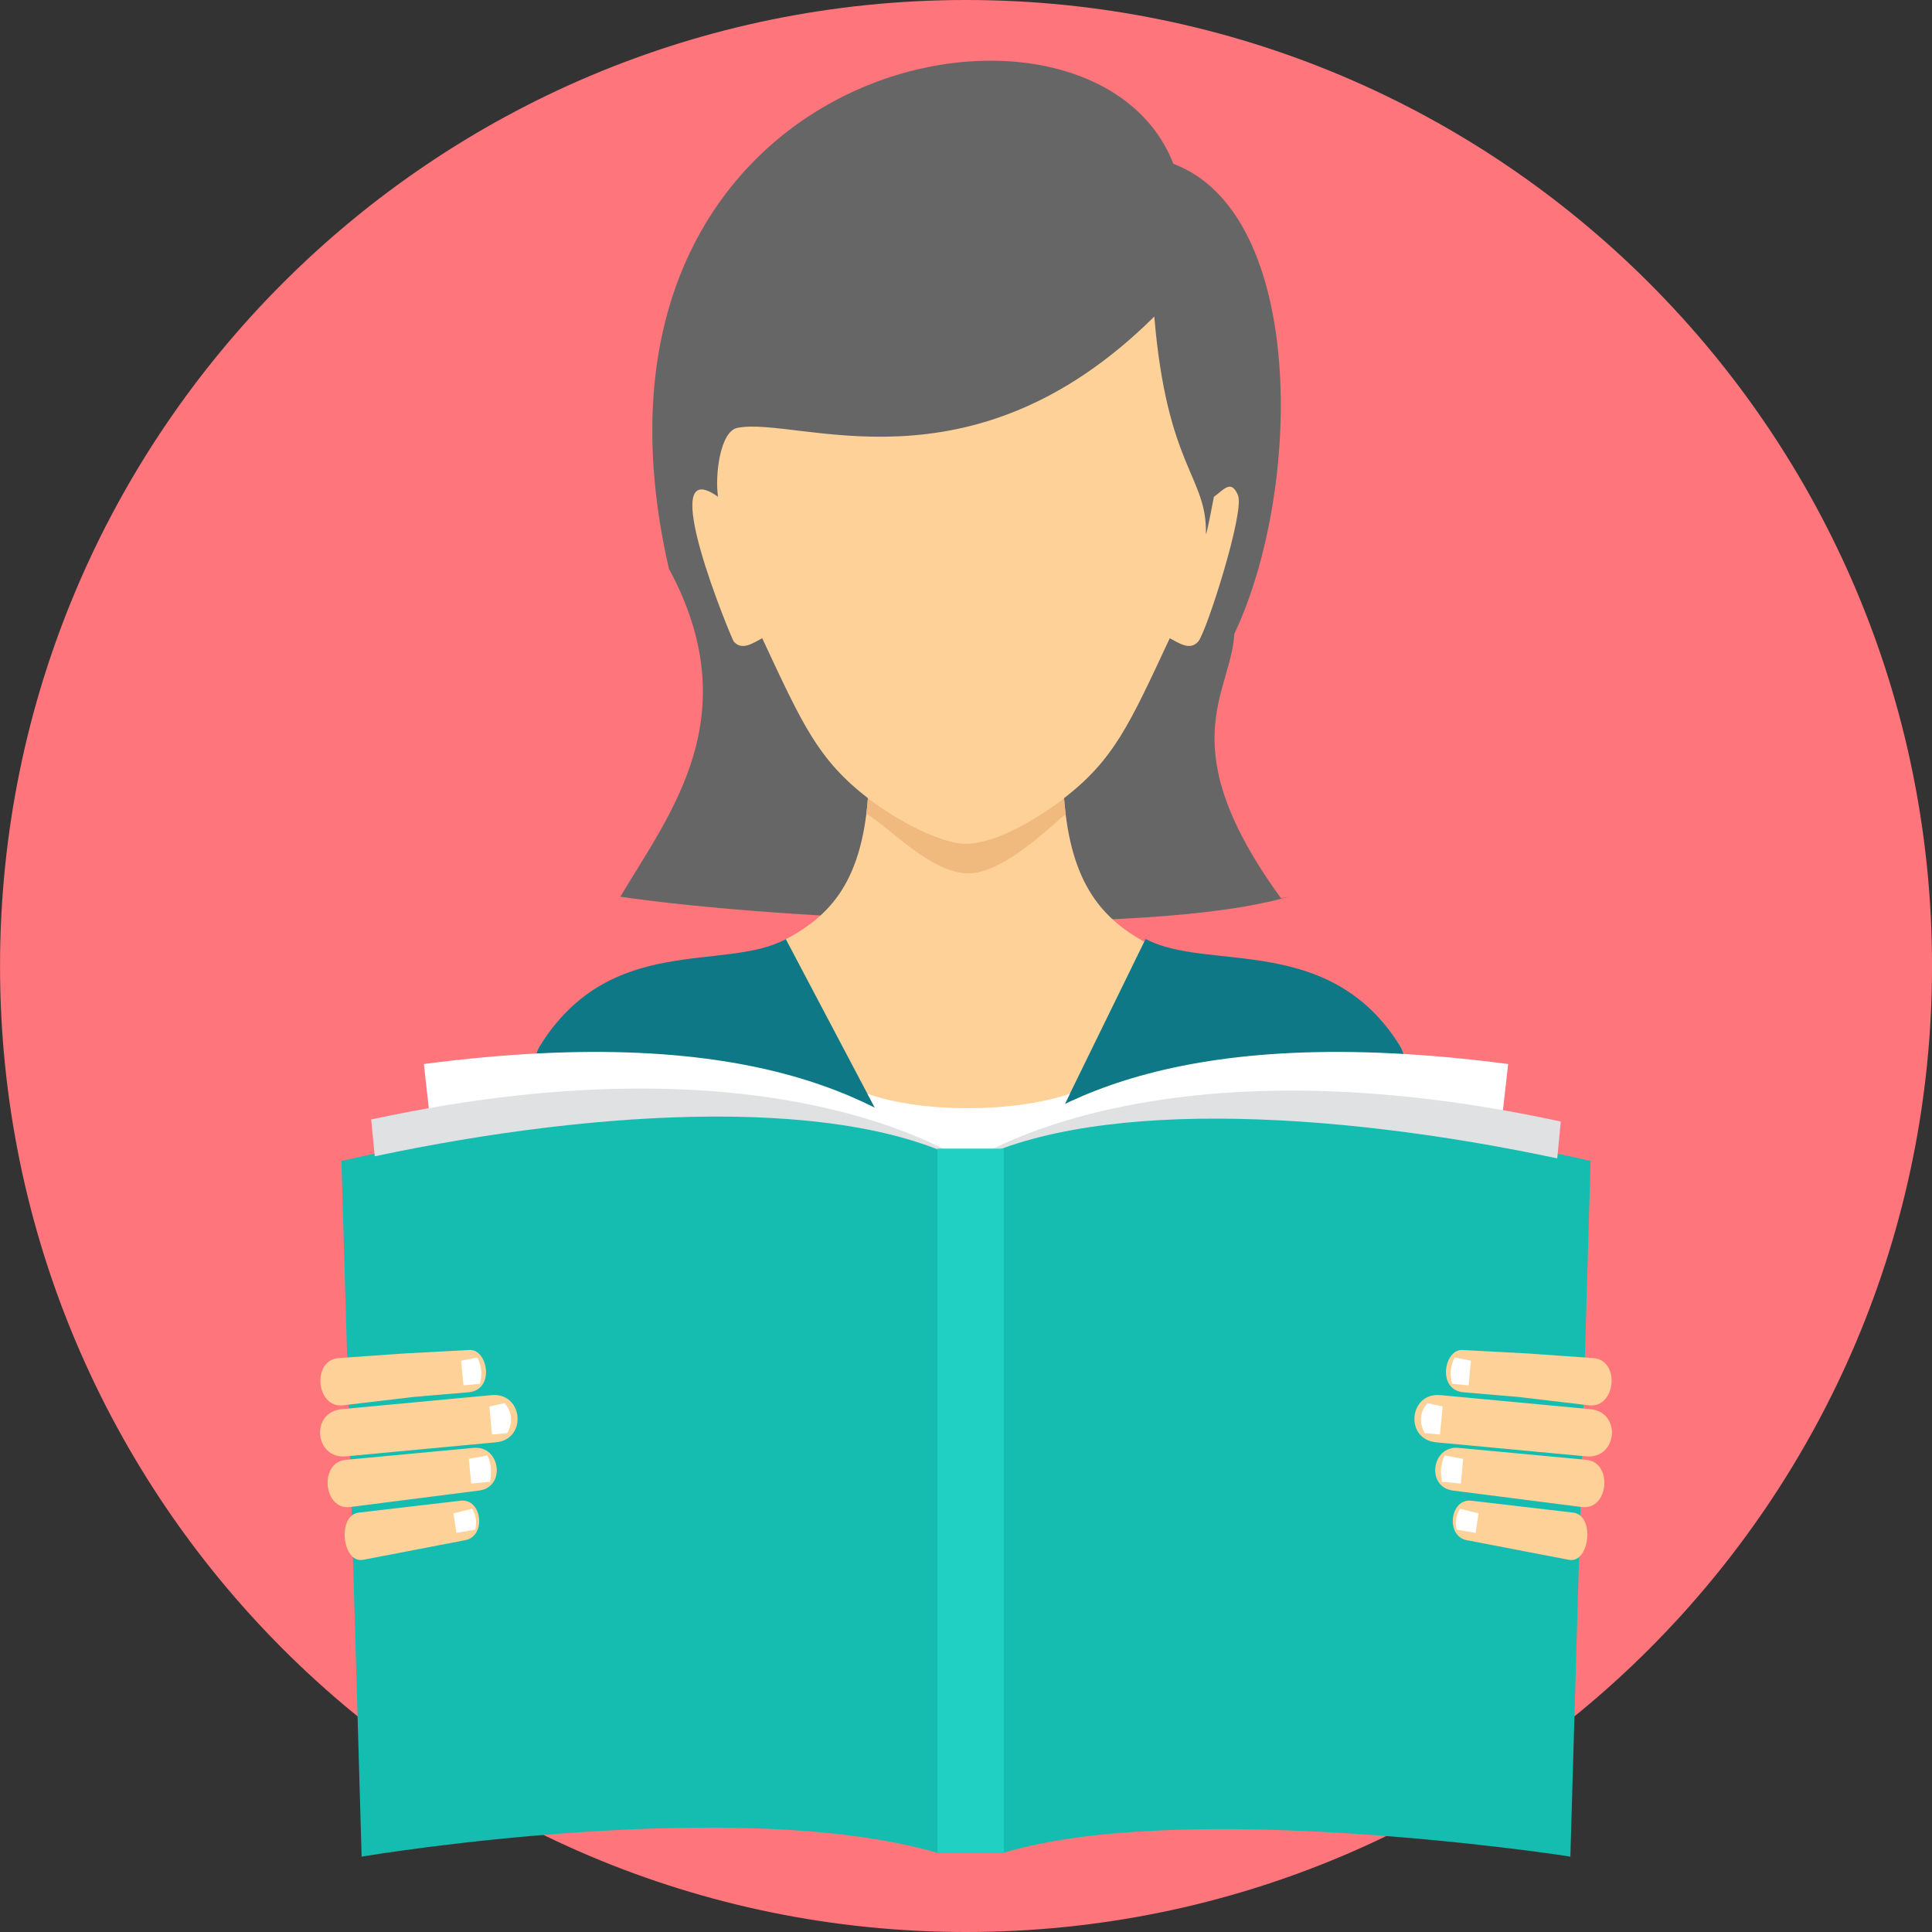 <svg width="60" height="60" viewBox="0 0 60 60" fill="none" xmlns="http://www.w3.org/2000/svg">
<rect x="0" y="0" width="60" height="60" fill="#333333" stroke="none"/>
<g clip-path="url(#clip0)">
<path d="M30.001 0C46.57 0 60.001 13.431 60.001 30C60.001 46.569 46.57 60 30.001 60C13.432 60 0.001 46.569 0.001 30C0.001 13.431 13.432 0 30.001 0Z" fill="#FF757C"/>
<path d="M19.265 27.848C20.809 25.251 23.244 22.238 20.772 17.656C17.133 1.746 33.902 -1.48 36.438 5.086C40.564 6.642 40.454 15.207 38.332 19.688C38.237 21.532 36.32 23.141 39.785 27.899L40.035 27.844L40.034 27.844C35.539 29.147 24.017 28.547 19.265 27.848Z" fill="#666666"/>
<path d="M26.974 24.494C26.82 27.344 25.809 28.42 24.406 29.169C23.693 29.799 18.324 29.968 16.755 32.502C16.427 33.031 16.259 38.593 15.354 41.166C21.916 45.464 38.084 45.464 44.646 41.166C43.741 38.593 43.819 33.031 43.491 32.502C41.834 29.826 36.192 29.795 35.536 29.248C34.164 28.48 33.179 27.351 33.026 24.494C33.026 24.494 30.977 26.085 29.702 25.84C28.427 25.596 26.974 24.494 26.974 24.494Z" fill="#FED198"/>
<path d="M26.906 25.272C27.653 25.716 28.898 27.107 30.064 27.123C31.226 27.138 32.862 25.421 33.096 25.294C33.075 25.132 33.059 24.963 33.045 24.788L33.026 24.803L33.025 24.804L33.024 24.804C32.962 24.853 30.956 26.42 29.702 26.174C28.465 25.932 27.061 24.87 26.978 24.806L26.954 24.788C26.941 24.955 26.925 25.116 26.906 25.272Z" fill="#F0B97D"/>
<path d="M23.671 19.821C24.936 22.529 25.403 23.587 26.974 24.804C26.974 24.804 28.427 25.926 29.702 26.175C30.976 26.424 33.026 24.804 33.026 24.804C34.596 23.587 35.063 22.529 36.328 19.821C36.638 19.986 36.962 20.21 37.213 19.922C37.465 19.633 38.663 15.887 38.447 15.382C38.232 14.876 38.021 15.199 37.7 15.428C37.717 15.319 37.447 16.781 37.451 16.559C37.481 14.791 36.238 14.51 35.848 9.831C30.117 15.517 24.764 12.908 22.898 13.289C22.358 13.399 22.199 14.783 22.299 15.428C20.276 13.984 22.734 19.863 22.786 19.922C23.038 20.211 23.361 19.986 23.671 19.821H23.671Z" fill="#FED198"/>
<path d="M24.405 29.167C22.479 30.196 18.952 28.953 16.754 32.502C16.427 33.03 15.174 38.593 14.269 41.166C20.831 46.226 39.169 46.255 45.731 41.166C44.826 38.593 43.818 33.03 43.491 32.502C41.288 28.943 37.507 30.195 35.578 29.159L30.201 40.151L24.405 29.167H24.405V29.167Z" fill="#0E7886"/>
<path d="M26.943 33.969C28.616 34.565 31.462 34.569 33.227 33.966L30.201 40.152L26.943 33.969Z" fill="white"/>
<path d="M13.163 33.044C23.546 31.687 27.678 34.292 30 36.343C26.549 34.357 19.926 34.488 13.455 35.644L13.163 33.044Z" fill="white"/>
<path d="M46.837 33.044C36.454 31.687 32.322 34.292 30 36.343C34.117 33.972 41.854 34.823 46.539 35.681L46.837 33.044Z" fill="white"/>
<path d="M10.603 36.053C17.925 34.385 26.13 33.858 30.112 36.15C34.093 33.858 42.075 34.385 49.397 36.053C48.978 50.457 49.328 38.435 48.769 57.661C48.34 57.58 36.769 55.859 31.175 57.537C30.244 57.537 30.028 57.537 29.092 57.537C22.951 55.751 11.634 57.585 11.231 57.661C10.654 37.81 11.036 50.977 10.603 36.053Z" fill="#15BDB1"/>
<path d="M11.527 34.766L11.639 35.91C18.712 34.409 26.395 34.019 30.207 36.214L30.207 36.214C30.194 36.204 24.547 31.957 11.528 34.766L11.527 34.766Z" fill="#DFE1E3"/>
<path d="M48.472 34.83L48.361 35.974C41.288 34.473 33.604 34.083 29.793 36.278L29.792 36.278C29.806 36.268 35.453 32.021 48.472 34.829V34.83H48.472Z" fill="#DFE1E3"/>
<path d="M14.584 41.925L12.545 42.034L10.515 42.177C9.675 42.237 9.815 43.742 10.652 43.643L12.865 43.381L14.545 43.239C15.385 43.168 15.148 41.894 14.584 41.925ZM14.304 46.606L11.14 46.976C10.462 47.054 10.626 48.566 11.278 48.441L14.45 47.831C15.113 47.703 14.973 46.528 14.304 46.606ZM14.706 44.965C15.545 44.886 15.716 46.183 14.88 46.29L10.875 46.802C10.039 46.909 9.899 45.415 10.738 45.336L14.706 44.965ZM15.265 43.327C16.247 43.235 16.385 44.7 15.402 44.792L10.748 45.228C9.766 45.32 9.629 43.855 10.611 43.763L15.265 43.327Z" fill="#FED198"/>
<path d="M14.32 42.258L14.392 43.024L14.902 42.975C14.988 42.689 14.952 42.418 14.825 42.157L14.32 42.258L14.32 42.258Z" fill="white"/>
<path d="M15.198 43.681L15.279 44.551L15.756 44.506C15.925 44.178 15.917 43.866 15.669 43.576L15.198 43.681L15.198 43.681Z" fill="white"/>
<path d="M14.561 45.307L14.633 46.073L15.217 46.018C15.278 45.737 15.255 45.464 15.141 45.2L14.561 45.307Z" fill="white"/>
<path d="M14.082 46.999L14.175 47.605L14.761 47.504C14.814 47.273 14.783 47.057 14.661 46.856L14.082 46.998V46.999Z" fill="white"/>
<path d="M45.416 41.925L47.455 42.034L49.485 42.177C50.325 42.237 50.185 43.742 49.348 43.643L47.135 43.381L45.455 43.239C44.614 43.168 44.851 41.894 45.416 41.925ZM45.696 46.606L48.859 46.976C49.538 47.054 49.374 48.566 48.722 48.441L45.549 47.831C44.887 47.703 45.027 46.528 45.696 46.606ZM45.294 44.965C44.455 44.886 44.283 46.183 45.12 46.29L49.125 46.802C49.961 46.909 50.101 45.415 49.262 45.336L45.294 44.965ZM44.735 43.327C43.752 43.235 43.615 44.7 44.598 44.792L49.252 45.228C50.234 45.32 50.371 43.855 49.389 43.763L44.735 43.327Z" fill="#FED198"/>
<path d="M45.68 42.258L45.609 43.024L45.098 42.975C45.012 42.689 45.048 42.418 45.175 42.157L45.68 42.258V42.258Z" fill="white"/>
<path d="M44.802 43.681L44.721 44.551L44.244 44.506C44.076 44.178 44.083 43.866 44.331 43.576L44.803 43.681L44.802 43.681Z" fill="white"/>
<path d="M45.44 45.307L45.368 46.073L44.783 46.018C44.722 45.737 44.746 45.464 44.86 45.2L45.44 45.307Z" fill="white"/>
<path d="M45.918 46.999L45.825 47.605L45.239 47.504C45.186 47.273 45.217 47.057 45.339 46.856L45.918 46.998V46.999Z" fill="white"/>
<path d="M29.115 35.671H31.174V57.537H29.115V35.671Z" fill="#20D0C2"/>
</g>
<defs>
<clipPath id="clip0">
<rect width="60" height="60" fill="white"/>
</clipPath>
</defs>
</svg>
